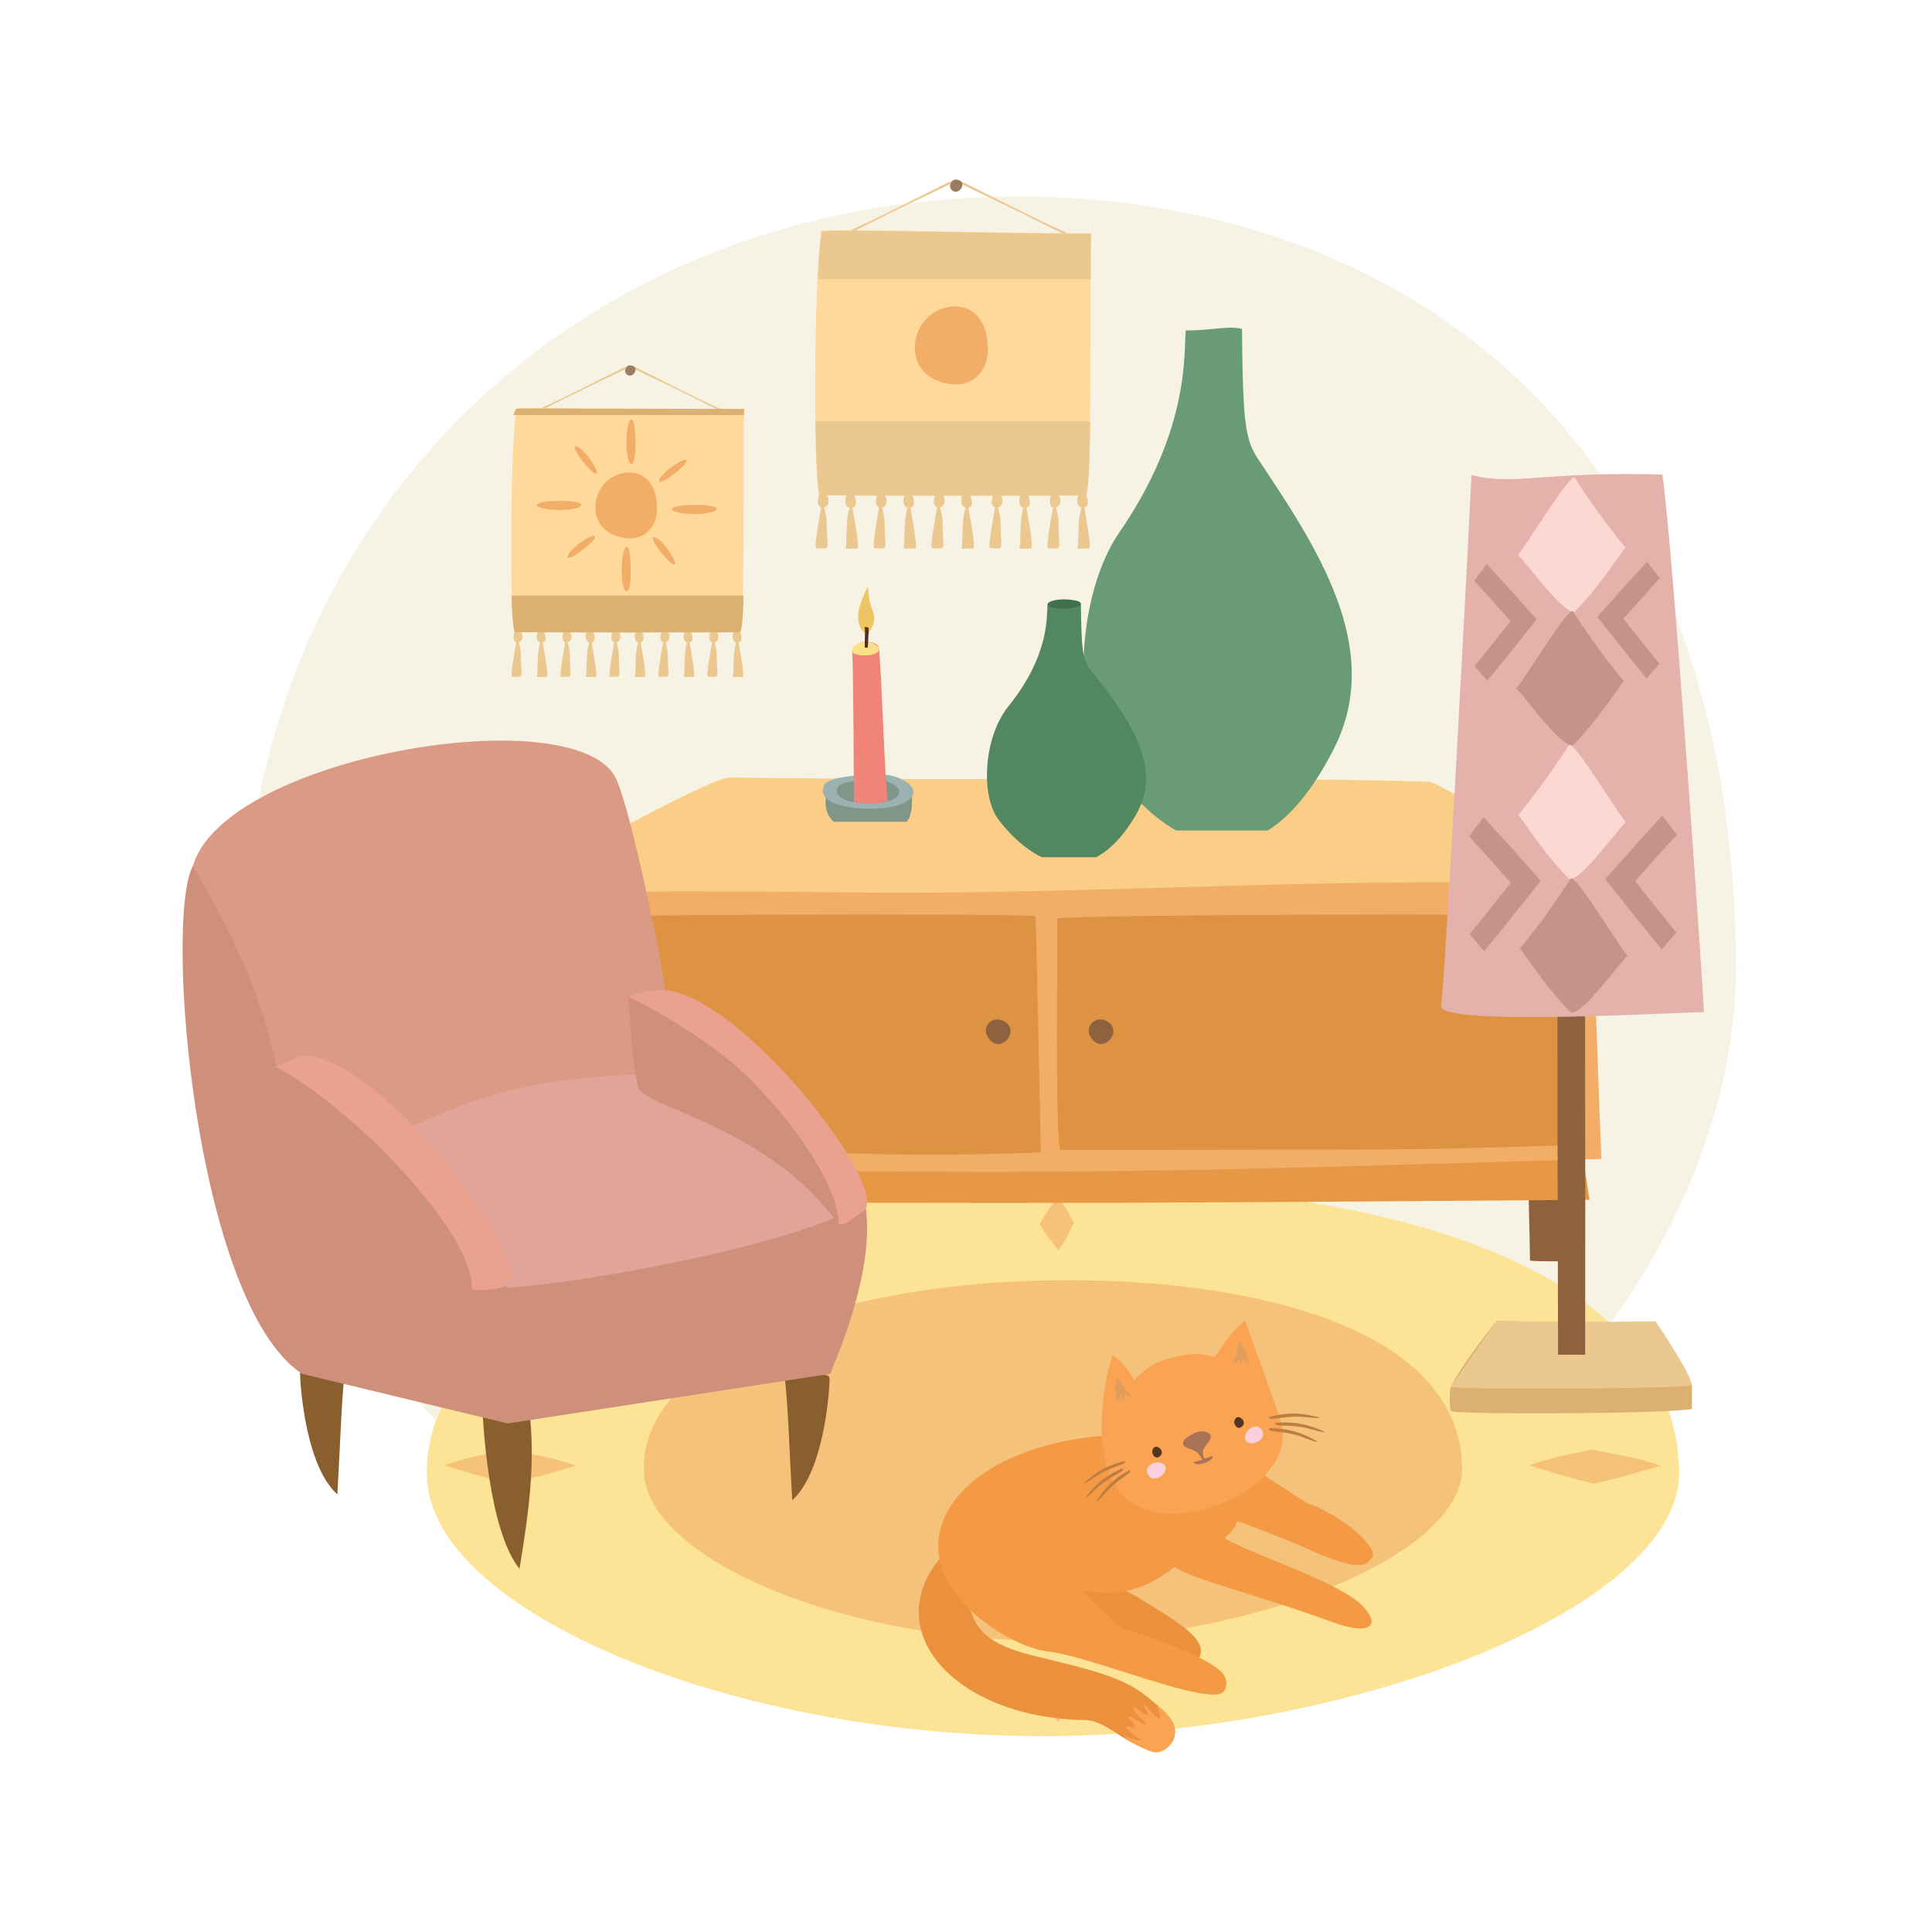 <?xml version="1.0" encoding="utf-8"?>
<!-- Generator: Adobe Illustrator 27.5.0, SVG Export Plug-In . SVG Version: 6.00 Build 0)  -->
<svg version="1.1" id="Ñëîé_1" xmlns="http://www.w3.org/2000/svg" xmlns:xlink="http://www.w3.org/1999/xlink" x="0px" y="0px"
	 viewBox="0 0 4000 4000" style="enable-background:new 0 0 4000 4000;" xml:space="preserve">
<rect style="fill-rule:evenodd;clip-rule:evenodd;fill:#FFFFFF;" width="4000" height="4000"/>
<path style="fill-rule:evenodd;clip-rule:evenodd;fill:#F7F3E4;" d="M2111.038,406.891
	c690.548,0,1471.083,395.854,1483.295,1580.055c7.499,743.245-784.606,1451.943-1546.073,1467.776
	c-776.893,15.834-1523.575-676.07-1544.572-1413.557C477.978,1130.943,1144.314,406.891,2111.038,406.891L2111.038,406.891z"/>
<g>
	<path style="fill-rule:evenodd;clip-rule:evenodd;fill:#FCE395;" d="M2232.476,2452.958
		c579.158,0,1233.787,148.249,1244.03,591.736c6.289,278.348-658.044,543.758-1296.681,549.687
		c-651.575,5.93-1277.812-253.19-1295.423-529.382C862.839,2724.117,1421.691,2452.958,2232.476,2452.958L2232.476,2452.958z"/>
	<path style="fill-rule:evenodd;clip-rule:evenodd;fill:#FCE395;" d="M2218.46,2604.8c425.159,0,905.844,108.716,913.211,434.323
		c4.852,204.313-483.021,399.103-951.666,403.416c-478.349,4.492-938.188-185.625-950.947-388.501
		C1213.245,2803.723,1623.309,2604.8,2218.46,2604.8L2218.46,2604.8z"/>
	<path style="fill-rule:evenodd;clip-rule:evenodd;fill:#F4C27A;" d="M2214.326,2650.623c378.438,0,806.292,97.035,812.941,386.704
		c4.313,182.031-430.01,355.437-847.263,359.39c-425.878,3.774-835.224-165.499-846.544-346.093
		C1319.265,2827.802,1684.406,2650.623,2214.326,2650.623L2214.326,2650.623z"/>
	<path style="fill-rule:evenodd;clip-rule:evenodd;fill:#F4C27A;" d="M1054.574,3071.648
		c-53.369-12.399-77.808-20.485-134.592-37.916c61.456-21.024,89.309-22.642,131.716-33.064
		c41.689,10.781,80.504,12.578,140.522,33.962c-58.042,17.071-83.019,24.977-137.287,36.837l-0.18-0.18
		C1054.754,3071.469,1054.754,3071.648,1054.574,3071.648L1054.574,3071.648z"/>
	<path style="fill-rule:evenodd;clip-rule:evenodd;fill:#F4C27A;" d="M3300.225,3071.648
		c-53.549-12.399-77.808-20.485-134.592-37.916c61.276-21.024,89.309-22.642,131.537-33.064
		c41.689,10.781,80.683,12.578,140.521,33.962c-58.042,17.071-82.84,24.977-137.287,36.837v-0.18
		C3300.225,3071.469,3300.225,3071.648,3300.225,3071.648L3300.225,3071.648z"/>
	<path style="fill-rule:evenodd;clip-rule:evenodd;fill:#F4C27A;" d="M2152.691,2534c11.86-21.743,19.766-31.626,36.837-54.807
		c21.564,24.079,23.361,35.4,33.963,52.111c-10.242,16.891-11.68,32.525-32.704,57.143c-17.61-23.001-25.697-32.884-37.916-54.268
		c0-0.18,0-0.18,0.179-0.18C2152.691,2534,2152.691,2534,2152.691,2534L2152.691,2534z"/>
	<path style="fill-rule:evenodd;clip-rule:evenodd;fill:#F4C27A;" d="M2152.691,3510.284c11.86-21.743,19.766-31.626,36.837-54.807
		c21.564,24.259,23.361,35.4,33.963,52.111c-10.242,16.892-11.68,32.705-32.704,57.143c-17.61-23.001-25.697-32.705-37.916-54.268
		c0,0,0,0,0.179,0C2152.691,3510.464,2152.691,3510.284,2152.691,3510.284L2152.691,3510.284z"/>
</g>
<g>
	<path style="fill-rule:evenodd;clip-rule:evenodd;fill:#8E623F;" d="M1131.714,2425.408c-4.604,10.805,0.245,118.61,0.798,184.423
		c1.903,1.351,54.455,2.394,87.361,0.798c1.044-40.273,0.43-158.76,0.246-189.641
		C1220.119,2420.988,1157.007,2418.839,1131.714,2425.408L1131.714,2425.408z"/>
	<path style="fill-rule:evenodd;clip-rule:evenodd;fill:#8E623F;" d="M3166.872,2425.408c-4.604,10.805,0.307,118.61,0.798,184.423
		c1.903,1.351,54.455,2.394,87.423,0.798c0.982-40.273,0.368-158.76,0.184-189.641
		C3255.277,2420.988,3192.166,2418.839,3166.872,2425.408L3166.872,2425.408z"/>
	<path style="fill-rule:evenodd;clip-rule:evenodd;fill:#E69845;" d="M1094.448,2353.333c3.193,14.857-9.638,118.733,11.91,133.713
		c1091.496,6.937,1410.183,2.456,2184.526-2.885c-2.701-13.813-15.164-109.831-22.224-136.598
		c-472.354-5.648-988.602,4.727-1469.98,3.315C1795.857,2350.878,1114.708,2348.79,1094.448,2353.333L1094.448,2353.333z"/>
	<path style="fill-rule:evenodd;clip-rule:evenodd;fill:#FACE87;" d="M1045.826,1857.774
		c55.499-45.738,423.485-248.639,464.986-248.026c540.069,7.797,1021.324-3.315,1448.063,8.718
		c54.701,14.366,289.281,185.712,333.668,215.426C3353.136,1874.534,1044.352,1859.002,1045.826,1857.774L1045.826,1857.774z"/>
	<path style="fill-rule:evenodd;clip-rule:evenodd;fill:#F2AE66;" d="M1045.826,1857.774c3.254,61.638-9.946,491.692,12.279,553.821
		c1127.901,28.793,1457.21,10.13,2257.399-12.094c-2.824-57.156-15.655-454.856-22.961-565.608
		c-488.131-23.513-1021.631,19.646-1519.033,13.813C1770.563,1847.644,1066.699,1838.865,1045.826,1857.774L1045.826,1857.774z"/>
	<path style="fill-rule:evenodd;clip-rule:evenodd;fill:#DE9342;" d="M1079.653,1902.099c1.596,53.288-4.666,425.081,5.832,479.045
		c718.046-2.456,690.296,18.602,1069.333,4.911c-1.289-49.482-7.367-393.464-10.866-489.358
		C2082.252,1890.373,1084.994,1893.381,1079.653,1902.099L1079.653,1902.099z"/>
	<path style="fill-rule:evenodd;clip-rule:evenodd;fill:#DE9342;" d="M2188.707,1902.099c1.535,53.288-4.727,425.081,5.832,479.045
		c717.984-2.456,689.867,2.763,1068.965-10.989c-1.351-49.482-7.06-377.563-10.56-473.458
		C3191.244,1890.373,2193.986,1893.381,2188.707,1902.099L2188.707,1902.099z"/>
	<path style="fill-rule:evenodd;clip-rule:evenodd;fill:#8E623F;" d="M2257.712,2146.564c23.083,39.168,67.716-8.533,37.142-30.267
		C2270.788,2099.169,2244.267,2123.726,2257.712,2146.564L2257.712,2146.564z"/>
	<path style="fill-rule:evenodd;clip-rule:evenodd;fill:#8E623F;" d="M2044.68,2146.564c23.022,39.168,67.716-8.533,37.081-30.267
		C2057.695,2099.169,2031.235,2123.726,2044.68,2146.564L2044.68,2146.564z"/>
</g>
<path style="fill-rule:evenodd;clip-rule:evenodd;fill:#699C75;" d="M2454.956,684.232c-4.503,39.988,11.296,202.1-137.538,418.094
	c-85.996,124.775-97.782,366.038-32.757,464.952c42.484,64.613,94.256,120.478,150.481,152.205h189.568
	c46.987-29.36,93.51-83.526,137.254-169.935c105.424-208.275-37.877-419.741-157.351-599.299
	c-26.375-39.679-31.651-75.009-33.143-269.234C2545.585,673.58,2509.148,684.232,2454.956,684.232L2454.956,684.232z"/>
<g>
	<path style="fill-rule:evenodd;clip-rule:evenodd;fill:#53875F;" d="M2168.891,1251.589c-2.65,20.2,6.69,102.156-81.493,211.311
		c-50.949,63.095-57.923,185.039-19.402,235.036c25.166,32.654,55.839,60.908,89.162,76.939h112.32
		c27.842-14.847,55.401-42.226,81.313-85.893c62.478-105.27-22.438-212.161-93.227-302.944
		c-15.619-20.045-18.759-37.903-19.634-136.071C2222.594,1246.211,2201.005,1251.589,2168.891,1251.589L2168.891,1251.589z"/>
	<path style="fill-rule:evenodd;clip-rule:evenodd;fill:#41704C;" d="M2232.964,1244.924c-1.312-0.72-15.594-4.091-30.338-4.014
		c-16.572,0.077-33.735,3.963-33.735,10.679C2175.324,1267.594,2258.619,1259.54,2232.964,1244.924L2232.964,1244.924z"/>
</g>
<g>
	<path style="fill-rule:evenodd;clip-rule:evenodd;fill:#EBC890;" d="M1710.359,503.322c6.113-8.102,58.682-29.155,113.49-56.154
		c63.137-31.123,120.97-60.754,137.837-68.918c0.145-0.062,22.068-9.884,18.939-4.517c-1.886,3.253-77.414,37.236-147.451,72.172
		C1774.781,475.017,1750.247,488.61,1710.359,503.322L1710.359,503.322z"/>
	<path style="fill-rule:evenodd;clip-rule:evenodd;fill:#EBC890;" d="M2249.376,504.296c-6.113-8.122-58.682-29.154-113.49-56.154
		c-63.137-31.123-120.949-60.754-137.836-68.918c-0.145-0.062-22.068-9.884-18.939-4.517c1.885,3.253,77.414,37.215,147.451,72.151
		C2184.954,475.991,2209.488,489.584,2249.376,504.296L2249.376,504.296z"/>
	<path style="fill-rule:evenodd;clip-rule:evenodd;fill:#9A7D65;" d="M1977.205,371.764c-8.185,2.445-13.013,13.241-8.889,19.043
		C1983.608,412.294,2009.115,371.764,1977.205,371.764L1977.205,371.764z"/>
	<path style="fill-rule:evenodd;clip-rule:evenodd;fill:#FFD99C;" d="M1699.563,478.809c16.701-6.03,340.903,4.04,558.889,4.434
		c-2.859,70.907,4.144,537.754-11.645,541.981c-2.425,0.663-544.529,1.409-551.098-0.974
		c-12.909-54.994-9.573-454.061,4.248-538.872L1699.563,478.809z"/>
	<path style="fill-rule:evenodd;clip-rule:evenodd;fill:#EBC890;" d="M1705.779,1050.835c15.562-2.777,11.687-35.475-7.377-28.077
		c-3.896,1.533-9.697,23.995,1.658,27.746c-4.248,25.342-15.582,84.625-9.843,84.625c30.916,0,21.964,7.273,21.301-51.347
		C1711.353,1068.821,1708.825,1059.04,1705.779,1050.835L1705.779,1050.835z"/>
	<path style="fill-rule:evenodd;clip-rule:evenodd;fill:#EBC890;" d="M1759.219,1051.249c-15.562-2.777-9.117-41.152,7.377-28.057
		c4.703,3.73,10.505,26.192-1.658,27.725c4.248,25.342,15.582,84.667,9.822,84.625c-15.044-0.104-25.735,1.865-24.182-1.969
		c2.653-6.589,0.87-16.142,2.88-49.378C1754.37,1069.276,1756.173,1059.455,1759.219,1051.249L1759.219,1051.249z"/>
	<path style="fill-rule:evenodd;clip-rule:evenodd;fill:#EBC890;" d="M1825.796,1050.835c15.562-2.777,11.687-35.475-7.377-28.077
		c-3.895,1.533-9.697,23.995,1.637,27.746c-4.227,25.342-15.562,84.625-9.822,84.625c30.916,0,21.964,7.273,21.301-51.347
		C1831.37,1068.821,1828.842,1059.04,1825.796,1050.835L1825.796,1050.835z"/>
	<path style="fill-rule:evenodd;clip-rule:evenodd;fill:#EBC890;" d="M1879.235,1051.249c-15.562-2.777-9.117-41.152,7.377-28.057
		c4.703,3.73,10.506,26.192-1.658,27.725c4.248,25.342,15.582,84.667,9.822,84.625c-15.043-0.104-25.735,1.865-24.181-1.969
		c2.652-6.589,0.849-16.142,2.88-49.378C1874.387,1069.276,1876.19,1059.455,1879.235,1051.249L1879.235,1051.249z"/>
	<path style="fill-rule:evenodd;clip-rule:evenodd;fill:#EBC890;" d="M1945.792,1050.835c15.562-2.777,11.708-35.475-7.356-28.077
		c-3.895,1.533-9.697,23.995,1.637,27.746c-4.227,25.342-15.562,84.625-9.822,84.625c30.916,0,21.964,7.273,21.301-51.347
		C1951.386,1068.821,1948.858,1059.04,1945.792,1050.835L1945.792,1050.835z"/>
	<path style="fill-rule:evenodd;clip-rule:evenodd;fill:#EBC890;" d="M1999.252,1051.249c-15.562-2.777-9.117-41.152,7.377-28.057
		c4.704,3.73,10.505,26.192-1.658,27.725c4.248,25.342,15.582,84.667,9.822,84.625c-15.043-0.104-25.735,1.865-24.202-1.969
		c2.673-6.589,0.87-16.142,2.901-49.378C1994.403,1069.276,1996.206,1059.455,1999.252,1051.249L1999.252,1051.249z"/>
	<path style="fill-rule:evenodd;clip-rule:evenodd;fill:#EBC890;" d="M2065.808,1050.835c15.562-2.777,11.707-35.475-7.356-28.077
		c-3.896,1.533-9.697,23.995,1.637,27.746c-4.227,25.342-15.562,84.625-9.822,84.625c30.916,0,21.964,7.273,21.301-51.347
		C2071.403,1068.821,2068.875,1059.04,2065.808,1050.835L2065.808,1050.835z"/>
	<path style="fill-rule:evenodd;clip-rule:evenodd;fill:#EBC890;" d="M2119.268,1051.249c-15.562-2.777-9.117-41.152,7.377-28.057
		c4.704,3.73,10.506,26.192-1.658,27.725c4.248,25.342,15.562,84.667,9.822,84.625c-15.043-0.104-25.756,1.865-24.202-1.969
		c2.673-6.589,0.87-16.142,2.901-49.378C2114.42,1069.276,2116.223,1059.455,2119.268,1051.249L2119.268,1051.249z"/>
	<path style="fill-rule:evenodd;clip-rule:evenodd;fill:#EBC890;" d="M2185.825,1050.835c15.562-2.777,11.687-35.475-7.356-28.077
		c-3.895,1.533-9.697,23.995,1.637,27.746c-4.227,25.342-15.562,84.625-9.822,84.625c30.916,0,21.964,7.273,21.301-51.347
		C2191.419,1068.821,2188.892,1059.04,2185.825,1050.835L2185.825,1050.835z"/>
	<path style="fill-rule:evenodd;clip-rule:evenodd;fill:#EBC890;" d="M2239.285,1051.249c-15.562-2.777-9.117-41.152,7.377-28.057
		c4.704,3.73,10.506,26.192-1.657,27.725c4.227,25.342,15.562,84.667,9.822,84.625c-15.043-0.104-25.756,1.865-24.202-1.969
		c2.673-6.589,0.87-16.142,2.901-49.378C2234.436,1069.276,2236.239,1059.455,2239.285,1051.249L2239.285,1051.249z"/>
	<path style="fill-rule:evenodd;clip-rule:evenodd;fill:#EBC890;" d="M2257.416,872.053c-1.243,86.013-3.958,152.237-9.864,153.833
		c-2.424,0.642-544.529,1.388-551.098-0.995c-4.455-18.98-6.983-78.947-7.791-152.839H2257.416z"/>
	<path style="fill-rule:evenodd;clip-rule:evenodd;fill:#EBC890;" d="M1700.143,479.555c16.701-6.05,340.903,4.02,558.889,4.435
		c-0.622,15.479-0.788,49.855-0.808,94.177h-565.105c1.948-40.883,4.434-73.767,7.418-92.043L1700.143,479.555z"/>
	<path style="fill-rule:evenodd;clip-rule:evenodd;fill:#F2AE66;" d="M1968.419,795.385c41.484,5.698,87.567-23.829,74.637-98.156
		c-13.469-77.538-90.095-75.818-126.523-35.806C1878.987,702.659,1883.048,783.616,1968.419,795.385L1968.419,795.385z"/>
</g>
<g>
	<path style="fill-rule:evenodd;clip-rule:evenodd;fill:#EBC890;" d="M1077.488,867.456c5.163-6.844,49.568-24.626,95.863-47.433
		c53.331-26.289,102.182-51.318,116.429-58.214c0.122-0.053,18.64-8.349,15.997-3.816c-1.593,2.748-65.391,31.452-124.55,60.962
		C1131.905,843.547,1111.181,855.029,1077.488,867.456L1077.488,867.456z"/>
	<path style="fill-rule:evenodd;clip-rule:evenodd;fill:#EBC890;" d="M1532.789,868.279c-5.163-6.861-49.568-24.626-95.863-47.433
		c-53.331-26.289-102.164-51.318-116.429-58.214c-0.123-0.052-18.641-8.349-15.998-3.815c1.593,2.748,65.391,31.435,124.55,60.945
		C1478.373,844.37,1499.096,855.852,1532.789,868.279L1532.789,868.279z"/>
	<path style="fill-rule:evenodd;clip-rule:evenodd;fill:#9A7D65;" d="M1302.89,756.331c-6.914,2.065-10.992,11.184-7.509,16.085
		C1308.298,790.566,1329.844,756.331,1302.89,756.331L1302.89,756.331z"/>
	<path style="fill-rule:evenodd;clip-rule:evenodd;fill:#FFD99C;" d="M1068.369,846.75c14.107-5.093,287.956,3.413,472.086,3.745
		c-2.415,59.895,3.501,454.233-9.837,457.804c-2.048,0.56-459.956,1.19-465.505-0.823c-10.904-46.452-8.086-383.539,3.588-455.178
		L1068.369,846.75z"/>
	<path style="fill-rule:evenodd;clip-rule:evenodd;fill:#EBC890;" d="M1073.62,1329.933c13.145-2.345,9.872-29.965-6.231-23.717
		c-3.29,1.295-8.191,20.268,1.4,23.437c-3.588,21.406-13.162,71.481-8.314,71.481c26.115,0,18.553,6.143,17.993-43.372
		C1078.328,1345.125,1076.193,1336.864,1073.62,1329.933L1073.62,1329.933z"/>
	<path style="fill-rule:evenodd;clip-rule:evenodd;fill:#EBC890;" d="M1118.76,1330.283c-13.145-2.345-7.701-34.761,6.231-23.699
		c3.973,3.15,8.874,22.123-1.4,23.419c3.588,21.406,13.162,71.517,8.296,71.481c-12.707-0.088-21.739,1.575-20.426-1.663
		c2.24-5.566,0.735-13.635,2.433-41.709C1114.664,1345.511,1116.187,1337.214,1118.76,1330.283L1118.76,1330.283z"/>
	<path style="fill-rule:evenodd;clip-rule:evenodd;fill:#EBC890;" d="M1174.996,1329.933c13.145-2.345,9.872-29.965-6.231-23.717
		c-3.29,1.295-8.191,20.268,1.383,23.437c-3.571,21.406-13.145,71.481-8.297,71.481c26.114,0,18.553,6.143,17.993-43.372
		C1179.705,1345.125,1177.569,1336.864,1174.996,1329.933L1174.996,1329.933z"/>
	<path style="fill-rule:evenodd;clip-rule:evenodd;fill:#EBC890;" d="M1220.136,1330.283c-13.145-2.345-7.701-34.761,6.231-23.699
		c3.973,3.15,8.874,22.123-1.4,23.419c3.588,21.406,13.162,71.517,8.296,71.481c-12.707-0.088-21.739,1.575-20.426-1.663
		c2.24-5.566,0.717-13.635,2.433-41.709C1216.041,1345.511,1217.563,1337.214,1220.136,1330.283L1220.136,1330.283z"/>
	<path style="fill-rule:evenodd;clip-rule:evenodd;fill:#EBC890;" d="M1276.355,1329.933c13.145-2.345,9.889-29.965-6.214-23.717
		c-3.29,1.295-8.191,20.268,1.383,23.437c-3.571,21.406-13.145,71.481-8.296,71.481c26.114,0,18.553,6.143,17.993-43.372
		C1281.081,1345.125,1278.946,1336.864,1276.355,1329.933L1276.355,1329.933z"/>
	<path style="fill-rule:evenodd;clip-rule:evenodd;fill:#EBC890;" d="M1321.513,1330.283c-13.145-2.345-7.702-34.761,6.231-23.699
		c3.973,3.15,8.874,22.123-1.4,23.419c3.588,21.406,13.162,71.517,8.296,71.481c-12.707-0.088-21.738,1.575-20.443-1.663
		c2.258-5.566,0.735-13.635,2.45-41.709C1317.417,1345.511,1318.94,1337.214,1321.513,1330.283L1321.513,1330.283z"/>
	<path style="fill-rule:evenodd;clip-rule:evenodd;fill:#EBC890;" d="M1377.731,1329.933c13.145-2.345,9.889-29.965-6.214-23.717
		c-3.29,1.295-8.191,20.268,1.383,23.437c-3.57,21.406-13.145,71.481-8.296,71.481c26.114,0,18.553,6.143,17.993-43.372
		C1382.457,1345.125,1380.322,1336.864,1377.731,1329.933L1377.731,1329.933z"/>
	<path style="fill-rule:evenodd;clip-rule:evenodd;fill:#EBC890;" d="M1422.889,1330.283c-13.145-2.345-7.701-34.761,6.231-23.699
		c3.973,3.15,8.874,22.123-1.401,23.419c3.588,21.406,13.145,71.517,8.296,71.481c-12.707-0.088-21.756,1.575-20.443-1.663
		c2.258-5.566,0.735-13.635,2.45-41.709C1418.793,1345.511,1420.316,1337.214,1422.889,1330.283L1422.889,1330.283z"/>
	<path style="fill-rule:evenodd;clip-rule:evenodd;fill:#EBC890;" d="M1479.108,1329.933c13.145-2.345,9.872-29.965-6.213-23.717
		c-3.291,1.295-8.191,20.268,1.383,23.437c-3.571,21.406-13.145,71.481-8.296,71.481c26.114,0,18.553,6.143,17.993-43.372
		C1483.834,1345.125,1481.698,1336.864,1479.108,1329.933L1479.108,1329.933z"/>
	<path style="fill-rule:evenodd;clip-rule:evenodd;fill:#EBC890;" d="M1524.265,1330.283c-13.145-2.345-7.701-34.761,6.231-23.699
		c3.973,3.15,8.874,22.123-1.4,23.419c3.571,21.406,13.145,71.517,8.296,71.481c-12.707-0.088-21.756,1.575-20.443-1.663
		c2.258-5.566,0.735-13.635,2.45-41.709C1520.17,1345.511,1521.692,1337.214,1524.265,1330.283L1524.265,1330.283z"/>
	<path style="fill-rule:evenodd;clip-rule:evenodd;fill:#DBB070;" d="M1539.58,1233.214c-1.05,42.422-3.343,75.084-8.331,75.871
		c-2.048,0.317-459.957,0.685-465.505-0.49c-3.763-9.361-5.898-38.937-6.581-75.38H1539.58z"/>
	<path style="fill-rule:evenodd;clip-rule:evenodd;fill:#DBB070;" d="M1068.859,846.011c14.107-0.818,287.956,0.543,472.086,0.599
		c-0.525,2.091-0.665,6.735-0.682,12.722h-477.337c1.645-5.523,3.745-9.965,6.266-12.433L1068.859,846.011z"/>
	<path style="fill-rule:evenodd;clip-rule:evenodd;fill:#F2AE66;" d="M1295.468,1114.158c35.041,4.813,73.967-20.128,63.045-82.911
		c-11.377-65.496-76.102-64.043-106.872-30.245C1219.926,1035.833,1223.357,1104.217,1295.468,1114.158L1295.468,1114.158z"/>
	<path style="fill-rule:evenodd;clip-rule:evenodd;fill:#F2AE66;" d="M1306.219,960.473c5.181,3.261,10.936-13.638,9.321-56.178
		c-1.682-44.378-11.252-43.394-15.801-20.493C1295.05,907.401,1295.557,953.736,1306.219,960.473L1306.219,960.473z"/>
	<path style="fill-rule:evenodd;clip-rule:evenodd;fill:#F2AE66;" d="M1364.741,996.1c0.499,4.718,13.547,0.117,38.669-21.267
		c26.209-22.306,21.02-27.66,4.898-19.447C1391.692,963.849,1363.728,986.379,1364.741,996.1L1364.741,996.1z"/>
	<path style="fill-rule:evenodd;clip-rule:evenodd;fill:#F2AE66;" d="M1175.364,1153.301c0.499,4.718,13.547,0.117,38.669-21.267
		c26.209-22.306,21.02-27.66,4.897-19.447C1202.315,1121.05,1174.352,1143.58,1175.364,1153.301L1175.364,1153.301z"/>
	<path style="fill-rule:evenodd;clip-rule:evenodd;fill:#F2AE66;" d="M1191.362,923.682c-4.719,0.49-0.145,13.547,21.187,38.713
		c22.252,26.255,27.616,21.077,19.437,4.938C1223.557,950.699,1201.085,922.689,1191.362,923.682L1191.362,923.682z"/>
	<path style="fill-rule:evenodd;clip-rule:evenodd;fill:#F2AE66;" d="M1353.294,1111.835c-4.719,0.49-0.145,13.547,21.187,38.713
		c22.252,26.255,27.617,21.077,19.437,4.938C1385.489,1138.853,1363.017,1110.843,1353.294,1111.835L1353.294,1111.835z"/>
	<path style="fill-rule:evenodd;clip-rule:evenodd;fill:#F2AE66;" d="M1296.321,1224.16c5.181,3.261,10.936-13.639,9.321-56.178
		c-1.682-44.378-11.252-43.394-15.801-20.493C1285.151,1171.089,1285.659,1217.424,1296.321,1224.16L1296.321,1224.16z"/>
	<path style="fill-rule:evenodd;clip-rule:evenodd;fill:#F2AE66;" d="M1483.266,1054.744c3.237-5.196-13.69-10.872-56.222-9.055
		c-44.37,1.892-43.34,11.457-20.418,15.898C1430.248,1066.164,1476.58,1065.437,1483.266,1054.744L1483.266,1054.744z"/>
	<path style="fill-rule:evenodd;clip-rule:evenodd;fill:#F2AE66;" d="M1203.46,1046.362c3.237-5.196-13.69-10.872-56.222-9.055
		c-44.37,1.892-43.34,11.457-20.418,15.898C1150.442,1057.782,1196.774,1057.056,1203.46,1046.362L1203.46,1046.362z"/>
</g>
<g>
	<path style="fill-rule:evenodd;clip-rule:evenodd;fill:#EB913D;" d="M1962.06,3209.14
		c-155.398,157.351,9.765,348.46,285.408,352.087c18.413,0.279,40.175,11.16,61.936,25.946
		c79.233,53.566,106.295,36.548,117.734,18.971c10.881-17.018,3.906-48.265-51.055-92.346
		c-51.892-42.128-113.549-55.798-237.7-86.208C1955.643,3382.951,2038.225,3301.486,1962.06,3209.14L1962.06,3209.14z"/>
	<path style="fill-rule:evenodd;clip-rule:evenodd;fill:#EB913D;" d="M2481.82,3433.728c23.993-39.059-49.939-78.955-117.734-121.64
		c-67.237-41.848-139.496-53.566-148.144-36.827c-5.859,10.881,17.855,22.599,86.208,90.393
		C2325.585,3388.81,2474.288,3446.003,2481.82,3433.728L2481.82,3433.728z"/>
	<path style="fill-rule:evenodd;clip-rule:evenodd;fill:#F59A44;" d="M2706.129,3111.772
		c82.023,29.294,148.702,96.531,135.032,112.154c-11.997,13.67-15.624,38.78-152.329-25.388
		c-1.116-0.558-125.825-50.776-128.057-48.823c-2.232,14.229-15.624,26.225-25.109,34.874
		c53.008,32.363,230.725,88.44,281.502,136.706c42.406,40.175,25.947,68.074-59.146,36.827
		c-150.097-54.961-282.339-85.929-326.698-113.549c-88.719,70.026-152.329,51.055-189.156,49.102
		c14.229,16.182,39.338,40.733,78.955,76.722c0.558,0.558,146.749,43.244,201.153,85.372c18.692,14.507,20.645,33.479,11.439,46.033
		c-24.831,34.316-277.038-73.654-364.083-82.582c-84.255-8.649-302.984-144.796-200.036-302.984
		c100.995-154.84,455.313-194.457,622.15-79.791C2670.14,3090.29,2706.129,3111.772,2706.129,3111.772L2706.129,3111.772z"/>
	<path style="fill-rule:evenodd;clip-rule:evenodd;fill:#FAA352;" d="M2304.103,2806.556c7.254,2.232,39.617,34.595,42.686,51.892
		c32.921-33.758,54.403-41.57,85.929-49.102c33.2-7.812,48.823-8.649,82.302,0.279c20.924-31.526,40.175-58.867,62.494-75.328
		c0.558-0.558,61.378,168.79,72.538,202.269c36.548,109.085-108.527,198.642-227.936,196.967
		C2208.13,3130.186,2299.081,2805.161,2304.103,2806.556L2304.103,2806.556z"/>
	<path style="fill-rule:evenodd;clip-rule:evenodd;fill:#FBD0DE;" d="M2580.862,2984.552c9.207,10.881,45.196-3.348,30.968-24.552
		C2598.997,2940.472,2567.47,2968.929,2580.862,2984.552L2580.862,2984.552z"/>
	<path style="fill-rule:evenodd;clip-rule:evenodd;fill:#A97356;" d="M2474.009,2966.697c-12.833,5.58-26.504,14.229-24.551,22.598
		c2.511,10.323,19.809,9.207,29.852,18.693c4.743,4.464,7.533,9.486,9.486,13.671c0.837,2.231-18.135,4.743-17.576,6.138
		c5.301,10.323,42.964-3.348,39.059-12.833c-0.279-1.395-16.461,6.417-17.298,4.464c-1.674-4.464-3.348-10.044-2.232-15.624
		c2.232-11.16,19.808-23.435,15.624-31.805C2501.629,2961.954,2484.052,2961.675,2474.009,2966.697L2474.009,2966.697z"/>
	<path style="fill-rule:evenodd;clip-rule:evenodd;fill:#BD7D42;" d="M2640.566,2946.052c34.037-3.069,60.541,0.837,92.067,13.949
		c8.649,3.627,10.602,5.022,9.207,5.022c-3.348,0.558-25.109-5.301-25.946-5.58c-11.997-3.627-22.598-5.022-25.667-5.58
		c-25.109-3.348-51.614-0.837-50.219-6.417C2640.287,2946.609,2639.729,2946.052,2640.566,2946.052L2640.566,2946.052z
		 M2627.732,2956.932c34.037,0,60.262,6.417,90.393,22.319c8.37,4.464,10.044,6.138,8.649,6.138c-3.348,0-24.551-7.812-25.388-8.091
		c-11.438-5.022-22.04-7.254-24.83-8.09c-24.83-5.58-51.613-5.301-49.381-10.881
		C2627.454,2957.49,2626.896,2956.932,2627.732,2956.932L2627.732,2956.932z M2628.012,2933.776
		c33.2-8.928,59.983-9.486,93.183-1.674c9.207,1.953,11.439,3.069,10.044,3.627c-3.348,0.837-25.667-1.395-26.504-1.395
		c-12.555-1.674-23.156-1.395-26.225-1.395c-25.388,1.116-51.334,8.091-50.777,2.232
		C2628.012,2934.055,2627.454,2933.776,2628.012,2933.776L2628.012,2933.776z"/>
	<path style="fill-rule:evenodd;clip-rule:evenodd;fill:#BD7D42;" d="M2323.633,3040.351
		c-29.015,12.275-49.102,26.783-68.911,51.055c-5.58,6.695-6.417,8.648-5.022,8.369c2.79-1.116,17.855-15.344,18.414-15.902
		c8.091-8.37,16.182-13.949,18.413-15.623c18.972-13.671,41.849-22.878,37.943-26.783
		C2323.911,3040.63,2324.19,3040.071,2323.633,3040.351L2323.633,3040.351z M2338.698,3043.698
		c-27.62,14.787-46.313,31.247-63.889,57.193c-4.743,7.254-5.58,9.206-4.185,8.648c2.79-1.395,16.46-16.739,17.018-17.297
		c7.254-9.207,14.786-15.624,16.739-17.297c17.855-15.344,39.617-26.783,35.432-30.41
		C2339.256,3043.977,2339.256,3043.419,2338.698,3043.698L2338.698,3043.698z M2328.096,3025.006
		c-30.41,7.254-52.45,18.135-76.164,38.78c-6.417,5.58-7.812,7.533-6.417,7.254c3.069-0.558,20.366-11.997,20.924-12.554
		c9.207-6.696,18.134-10.881,20.646-12.276c21.203-10.323,44.917-15.623,42.128-20.087
		C2328.654,3025.285,2328.934,3024.727,2328.096,3025.006L2328.096,3025.006z"/>
	<path style="fill-rule:evenodd;clip-rule:evenodd;fill:#E09D5E;" d="M2314.426,2903.924c-5.58-15.624-7.533-35.99-1.395-51.613
		c0,0,4.185,3.348,10.044,13.391c8.927,15.065,12.554,15.902,20.924,26.783c1.395,1.674-9.207-0.558-13.949-5.58
		c-3.348-3.906,0.279,23.993-7.812,0.837c-1.674-3.906-8.648,16.74-8.648,16.74L2314.426,2903.924z"/>
	<path style="fill-rule:evenodd;clip-rule:evenodd;fill:#E09D5E;" d="M2584.21,2825.248c-0.558-16.46-6.138-35.99-17.297-48.544
		c0,0-2.79,4.743-4.743,16.182c-2.79,17.018-5.859,19.25-10.044,32.363c-0.558,2.232,8.649-3.906,11.159-10.043
		c1.674-4.743,8.37,22.319,7.812-2.232c0-4.185,13.95,12.833,13.95,12.833L2584.21,2825.248z"/>
	<path style="fill-rule:evenodd;clip-rule:evenodd;fill:#543423;" d="M2399.797,3016.078c-5.859,3.906-10.323-0.837-11.718-2.79
		c-5.859-8.37-0.279-17.297,4.464-17.855C2400.913,2994.038,2412.631,3007.709,2399.797,3016.078L2399.797,3016.078z"/>
	<path style="fill-rule:evenodd;clip-rule:evenodd;fill:#543423;" d="M2569.423,2954.979c-5.58,3.627-10.322-1.116-11.438-3.069
		c-6.138-8.37-0.279-17.297,4.464-17.855C2570.54,2932.939,2582.536,2946.33,2569.423,2954.979L2569.423,2954.979z"/>
	<path style="fill-rule:evenodd;clip-rule:evenodd;fill:#FAA352;" d="M2395.054,3528.584c-2.232-3.348,12.555,30.968,4.464,29.015
		c-8.09-1.953-30.131-30.968-31.805-30.689c1.395,9.207,12.833,23.993,8.091,25.109c-3.627,0.837-29.852-20.924-29.852-18.971
		c0.279,16.739,32.921,35.99,26.783,39.338c-0.279,0-34.037-21.203-36.548-18.972c-3.069,2.79,12.275,11.718,12.275,21.482
		c0.279,5.58-15.344-3.069-16.46-0.279c-1.953,5.301,22.04,22.04,29.294,28.457c5.022,4.464-38.221-10.88-35.99-7.254
		c3.348,6.417,53.566,31.526,66.4,32.363c7.812,0.558,20.366-3.348,29.294-13.67
		C2457.269,3572.107,2401.471,3536.955,2395.054,3528.584L2395.054,3528.584z"/>
	<path style="fill-rule:evenodd;clip-rule:evenodd;fill:#FBD0DE;" d="M2413.188,3037.56c4.464,13.671-26.225,36.827-37.106,13.95
		C2366.039,3030.028,2406.772,3018.031,2413.188,3037.56L2413.188,3037.56z"/>
</g>
<g>
	<path style="fill-rule:evenodd;clip-rule:evenodd;fill:#885F2D;" d="M1624.448,2847.504c8.127,74.594,9.993,159.978,15.722,258.448
		c63.951-57.058,76.209-214.878,77.408-248.196C1718.376,2834.96,1694.128,2855.193,1624.448,2847.504L1624.448,2847.504z"/>
	<path style="fill-rule:evenodd;clip-rule:evenodd;fill:#885F2D;" d="M1091.253,2885.813
		c19.985,123.693,6.395,228.232-15.721,362.312c-63.951-79.854-76.209-301.207-77.275-347.879
		C997.458,2868.278,1021.573,2896.604,1091.253,2885.813L1091.253,2885.813z"/>
	<path style="fill-rule:evenodd;clip-rule:evenodd;fill:#885F2D;" d="M714.207,2835.364c-7.994,74.729-9.992,160.113-15.721,258.582
		c-63.951-57.058-76.075-214.878-77.275-248.196C620.411,2822.955,644.659,2843.188,714.207,2835.364L714.207,2835.364z"/>
	<path style="fill-rule:evenodd;clip-rule:evenodd;fill:#E0A499;" d="M769.365,2353.271
		c142.825-82.822,451.523-169.286,626.057-136.508c2.265,0.405,316.026,149.727,340.941,318.743
		c-117.377,59.621-533.194,147.838-712.258,149.322c-5.196-43.974-83.27-205.166-141.359-231.74
		C881.413,2452.414,765.634,2355.429,769.365,2353.271L769.365,2353.271z"/>
	<path style="fill-rule:evenodd;clip-rule:evenodd;fill:#DB9A86;" d="M1275.646,1612.46
		c35.44,74.189,134.031,548.459,119.243,607.001c-183.727,15.782-381.843-7.689-710.66,212.045
		c-107.385,71.761-292.044-539.152-289.247-610.508C404.442,1575.77,1191.444,1436.16,1275.646,1612.46L1275.646,1612.46z"/>
	<path style="fill-rule:evenodd;clip-rule:evenodd;fill:#CE907A;" d="M399.138,1792.991
		c-60.221,114.791,5.862,905.511,226.095,1051.326l425.676,102.785l668.558-102.785c0.133-0.405,0.267-0.675,0.267-1.079
		c1.465-9.712,96.859-209.753,71.012-354.084c-121.507,83.631-579.693,168.207-741.436,176.84
		c-90.997-305.389-422.612-436.366-477.503-461.456C547.159,2085.836,494.399,1950.947,399.138,1792.991L399.138,1792.991z"/>
	<path style="fill-rule:evenodd;clip-rule:evenodd;fill:#CE907A;" d="M1299.628,2063.529c8.926,75.808,7.328,130.033,21.983,188.171
		c10.125,39.927,273.658,82.957,414.751,283.807C1758.213,2299.18,1296.164,2033.853,1299.628,2063.529L1299.628,2063.529z"/>
	<path style="fill-rule:evenodd;clip-rule:evenodd;fill:#EAA18F;" d="M1299.628,2063.394c33.841-11.061,52.76-12.949,64.351-13.624
		c158.546-9.172,493.358,421.933,421.146,459.837c-17.853,9.307-28.112,25.899-48.763,25.899
		c0-72.705-77.141-192.622-179.73-297.701C1479.891,2159.165,1347.192,2084.437,1299.628,2063.394L1299.628,2063.394z"/>
	<path style="fill-rule:evenodd;clip-rule:evenodd;fill:#EAA18F;" d="M569.65,2208.409c33.841-11.061,43.967-21.717,55.558-22.392
		c158.546-9.173,493.625,437.985,421.413,475.889c-17.853,9.307-48.364,9.307-69.014,9.307c0-72.84-76.209-177.784-178.664-282.862
		C722.2,2309.576,617.214,2229.452,569.65,2208.409L569.65,2208.409z"/>
</g>
<g>
	<path style="fill-rule:evenodd;clip-rule:evenodd;fill:#809689;" d="M1709.85,1651.556c-2.823,22.204,3.763,38.575,16.183,49.866
		h151.102c9.032-10.538,11.479-26.721,11.102-51.935c-12.043-13.925-36.317-20.135-51.371-21.64
		C1817.673,1625.964,1719.823,1622.766,1709.85,1651.556L1709.85,1651.556z"/>
	<path style="fill-rule:evenodd;clip-rule:evenodd;fill:#9AB3B1;" d="M1706.087,1625.777
		c-23.898,52.876,124.006,58.521,165.968,36.317c49.113-25.779-7.339-55.511-37.446-57.957
		C1815.415,1602.819,1716.248,1603.572,1706.087,1625.777L1706.087,1625.777z"/>
	<path style="fill-rule:evenodd;clip-rule:evenodd;fill:#809689;" d="M1734.501,1629.916
		c-16.371,36.505,85.43,40.269,114.409,25.027c33.871-17.876-5.081-38.199-25.968-39.892
		C1809.77,1614.11,1741.463,1614.486,1734.501,1629.916L1734.501,1629.916z"/>
	<path style="fill-rule:evenodd;clip-rule:evenodd;fill:#F08478;" d="M1764.232,1348.222c2.634,23.71,3.763,312.554,3.763,312.554
		c0.376,0,45.538,7.903,70-3.575c-5.457-18.441-13.925-302.016-19.005-317.258c-3.199-9.597-20.511-11.855-30.107-11.102
		C1774.393,1330.158,1763.855,1343.518,1764.232,1348.222L1764.232,1348.222z"/>
	<path style="fill-rule:evenodd;clip-rule:evenodd;fill:#FCE085;" d="M1788.694,1329.217c-22.016,3.01-25.78,14.489-24.274,20.134
		c2.823,10.538,57.016,11.855,55.135-6.398C1818.99,1337.685,1805.253,1326.959,1788.694,1329.217L1788.694,1329.217z"/>
	<path style="fill-rule:evenodd;clip-rule:evenodd;fill:#EEC562;" d="M1781.732,1250.185c5.081-15.054,12.796-33.683,15.054-33.307
		c2.446,0.564-0.376,22.016,7.527,40.833c10.538,25.591,5.269,34.059-7.527,56.075
		C1772.888,1302.873,1774.017,1272.765,1781.732,1250.185L1781.732,1250.185z"/>
	<path style="fill-rule:evenodd;clip-rule:evenodd;fill:#51301D;" d="M1789.635,1297.604c3.199,5.645-1.129,43.468,1.693,43.468
		c7.151,0,5.081,1.317,6.021-14.301c0.188-2.823,2.07-26.72,0.188-27.473C1794.716,1298.168,1790.199,1298.733,1789.635,1297.604
		L1789.635,1297.604z"/>
</g>
<g>
	<path style="fill-rule:evenodd;clip-rule:evenodd;fill:#DBB070;" d="M3099.202,2734.635c154.408,5.065,312.843,2.143,328.361,1.753
		c11.363,21.882,55.582,97.009,75.386,132.072c0.065,22.272,0.26,41.167,0,48.699c-64.478,10.779-501.73,11.688-499.262,3.961
		c0,0-5.064-24.999,0-49.803C3031.868,2816.124,3099.073,2734.635,3099.202,2734.635L3099.202,2734.635z"/>
	<path style="fill-rule:evenodd;clip-rule:evenodd;fill:#EBC890;" d="M3099.202,2734.635c154.408,3.701,312.843,1.558,328.361,1.234
		c16.298,23.116,76.1,114.41,75.386,132.591c-64.478,7.922-501.73,8.571-499.262,2.857
		C3006.414,2865.213,3099.007,2734.635,3099.202,2734.635L3099.202,2734.635z"/>
	<path style="fill-rule:evenodd;clip-rule:evenodd;fill:#8E623F;" d="M3227.833,1406.645
		c-5.065,354.918-3.052,1055.535-2.013,1398.181h56.101c0.779-292.129-0.909-1173.841-1.364-1398.181H3227.833z"/>
	<path style="fill-rule:evenodd;clip-rule:evenodd;fill:#E4B2AB;" d="M3046.672,983.483c87.398,22.661,148.24-7.662,395.046-1.104
		c20.583,132.267,87.853,1113,85.97,1113c-41.881,0-551.403,30.258-544.065-12.662
		C2991.415,2037.459,3040.439,1115.685,3046.672,983.483L3046.672,983.483z"/>
	<path style="fill-rule:evenodd;clip-rule:evenodd;fill:#FCD8D3;" d="M3260.169,988.677
		c-13.246-3.182-83.762,115.449-117.332,160.577c14.415,11.038,101.619,134.149,119.41,115.319
		c50.712-53.634,73.503-91.035,103.177-131.098C3310.816,1069.258,3260.169,988.677,3260.169,988.677L3260.169,988.677z"/>
	<path style="fill-rule:evenodd;clip-rule:evenodd;fill:#C7928B;" d="M3256.532,1265.353
		c-13.181-3.182-83.698,115.449-117.267,160.512c14.35,11.104,101.554,134.215,119.345,115.385
		c50.777-53.634,73.503-91.035,103.242-131.163C3307.179,1345.868,3256.532,1265.353,3256.532,1265.353L3256.532,1265.353z"/>
	<path style="fill-rule:evenodd;clip-rule:evenodd;fill:#FCD8D3;" d="M3248.611,1541.963
		c13.181-3.117,83.698,115.449,117.267,160.577c-14.35,11.103-101.554,134.149-119.345,115.319
		c-50.712-53.634-73.503-91.035-103.177-131.098C3197.964,1622.544,3248.611,1541.963,3248.611,1541.963L3248.611,1541.963z"/>
	<path style="fill-rule:evenodd;clip-rule:evenodd;fill:#C7928B;" d="M3252.182,1818.639
		c13.246-3.182,83.762,115.449,117.267,160.577c-14.35,11.104-101.554,134.15-119.345,115.32
		c-50.712-53.634-73.503-91.035-103.177-131.098C3201.535,1899.219,3252.182,1818.639,3252.182,1818.639L3252.182,1818.639z"/>
	<path style="fill-rule:evenodd;clip-rule:evenodd;fill:#C7928B;" d="M3180.432,1281.261l-2.337-2.662
		c-32.986-37.011-65.906-74.412-99.801-110.579l-26.168,34.089c10.454,12.078,31.687,34.674,52.66,58.439
		c7.597,8.571,15.194,17.337,22.402,25.518c-6.883,8.831-14.156,18.116-21.427,27.336c-20.973,26.557-42.206,52.076-52.595,65.581
		l26.168,30.518c21.817-26.232,79.866-98.827,102.073-127.007l-1.039-1.169L3180.432,1281.261z"/>
	<path style="fill-rule:evenodd;clip-rule:evenodd;fill:#C7928B;" d="M3308.153,1276.261l2.338-2.598
		c32.92-37.076,65.906-74.477,99.736-110.644l26.168,34.09c-10.454,12.077-31.622,34.673-52.595,58.438
		c-7.662,8.636-15.259,17.337-22.467,25.519c6.948,8.831,14.155,18.116,21.427,27.336c21.038,26.557,42.206,52.075,52.66,65.581
		l-26.168,30.518c-21.817-26.232-79.931-98.826-102.073-127.007l1.039-1.169L3308.153,1276.261z"/>
	<path style="fill-rule:evenodd;clip-rule:evenodd;fill:#C7928B;" d="M3324.516,1818.704l2.662-2.987
		c37.855-42.531,75.646-85.386,114.475-126.942l30.063,39.089c-12.013,13.896-36.297,39.868-60.387,67.075
		c-8.766,9.87-17.467,19.934-25.778,29.349c7.922,10.13,16.298,20.779,24.609,31.297c24.09,30.518,48.439,59.802,60.387,75.256
		l-29.999,35.063c-25.064-30.129-91.684-113.436-117.137-145.772l1.169-1.364L3324.516,1818.704z"/>
	<path style="fill-rule:evenodd;clip-rule:evenodd;fill:#C7928B;" d="M3188.808,1822.145l-2.662-2.987
		c-37.79-42.53-75.646-85.385-114.475-126.942l-29.999,39.089c11.947,13.895,36.297,39.868,60.386,67.075
		c8.701,9.87,17.467,19.934,25.713,29.349c-7.922,10.129-16.233,20.778-24.609,31.297c-24.09,30.518-48.374,59.802-60.387,75.256
		l29.999,35.063c25.064-30.129,91.749-113.436,117.203-145.772l-1.169-1.364V1822.145z"/>
</g>
</svg>
